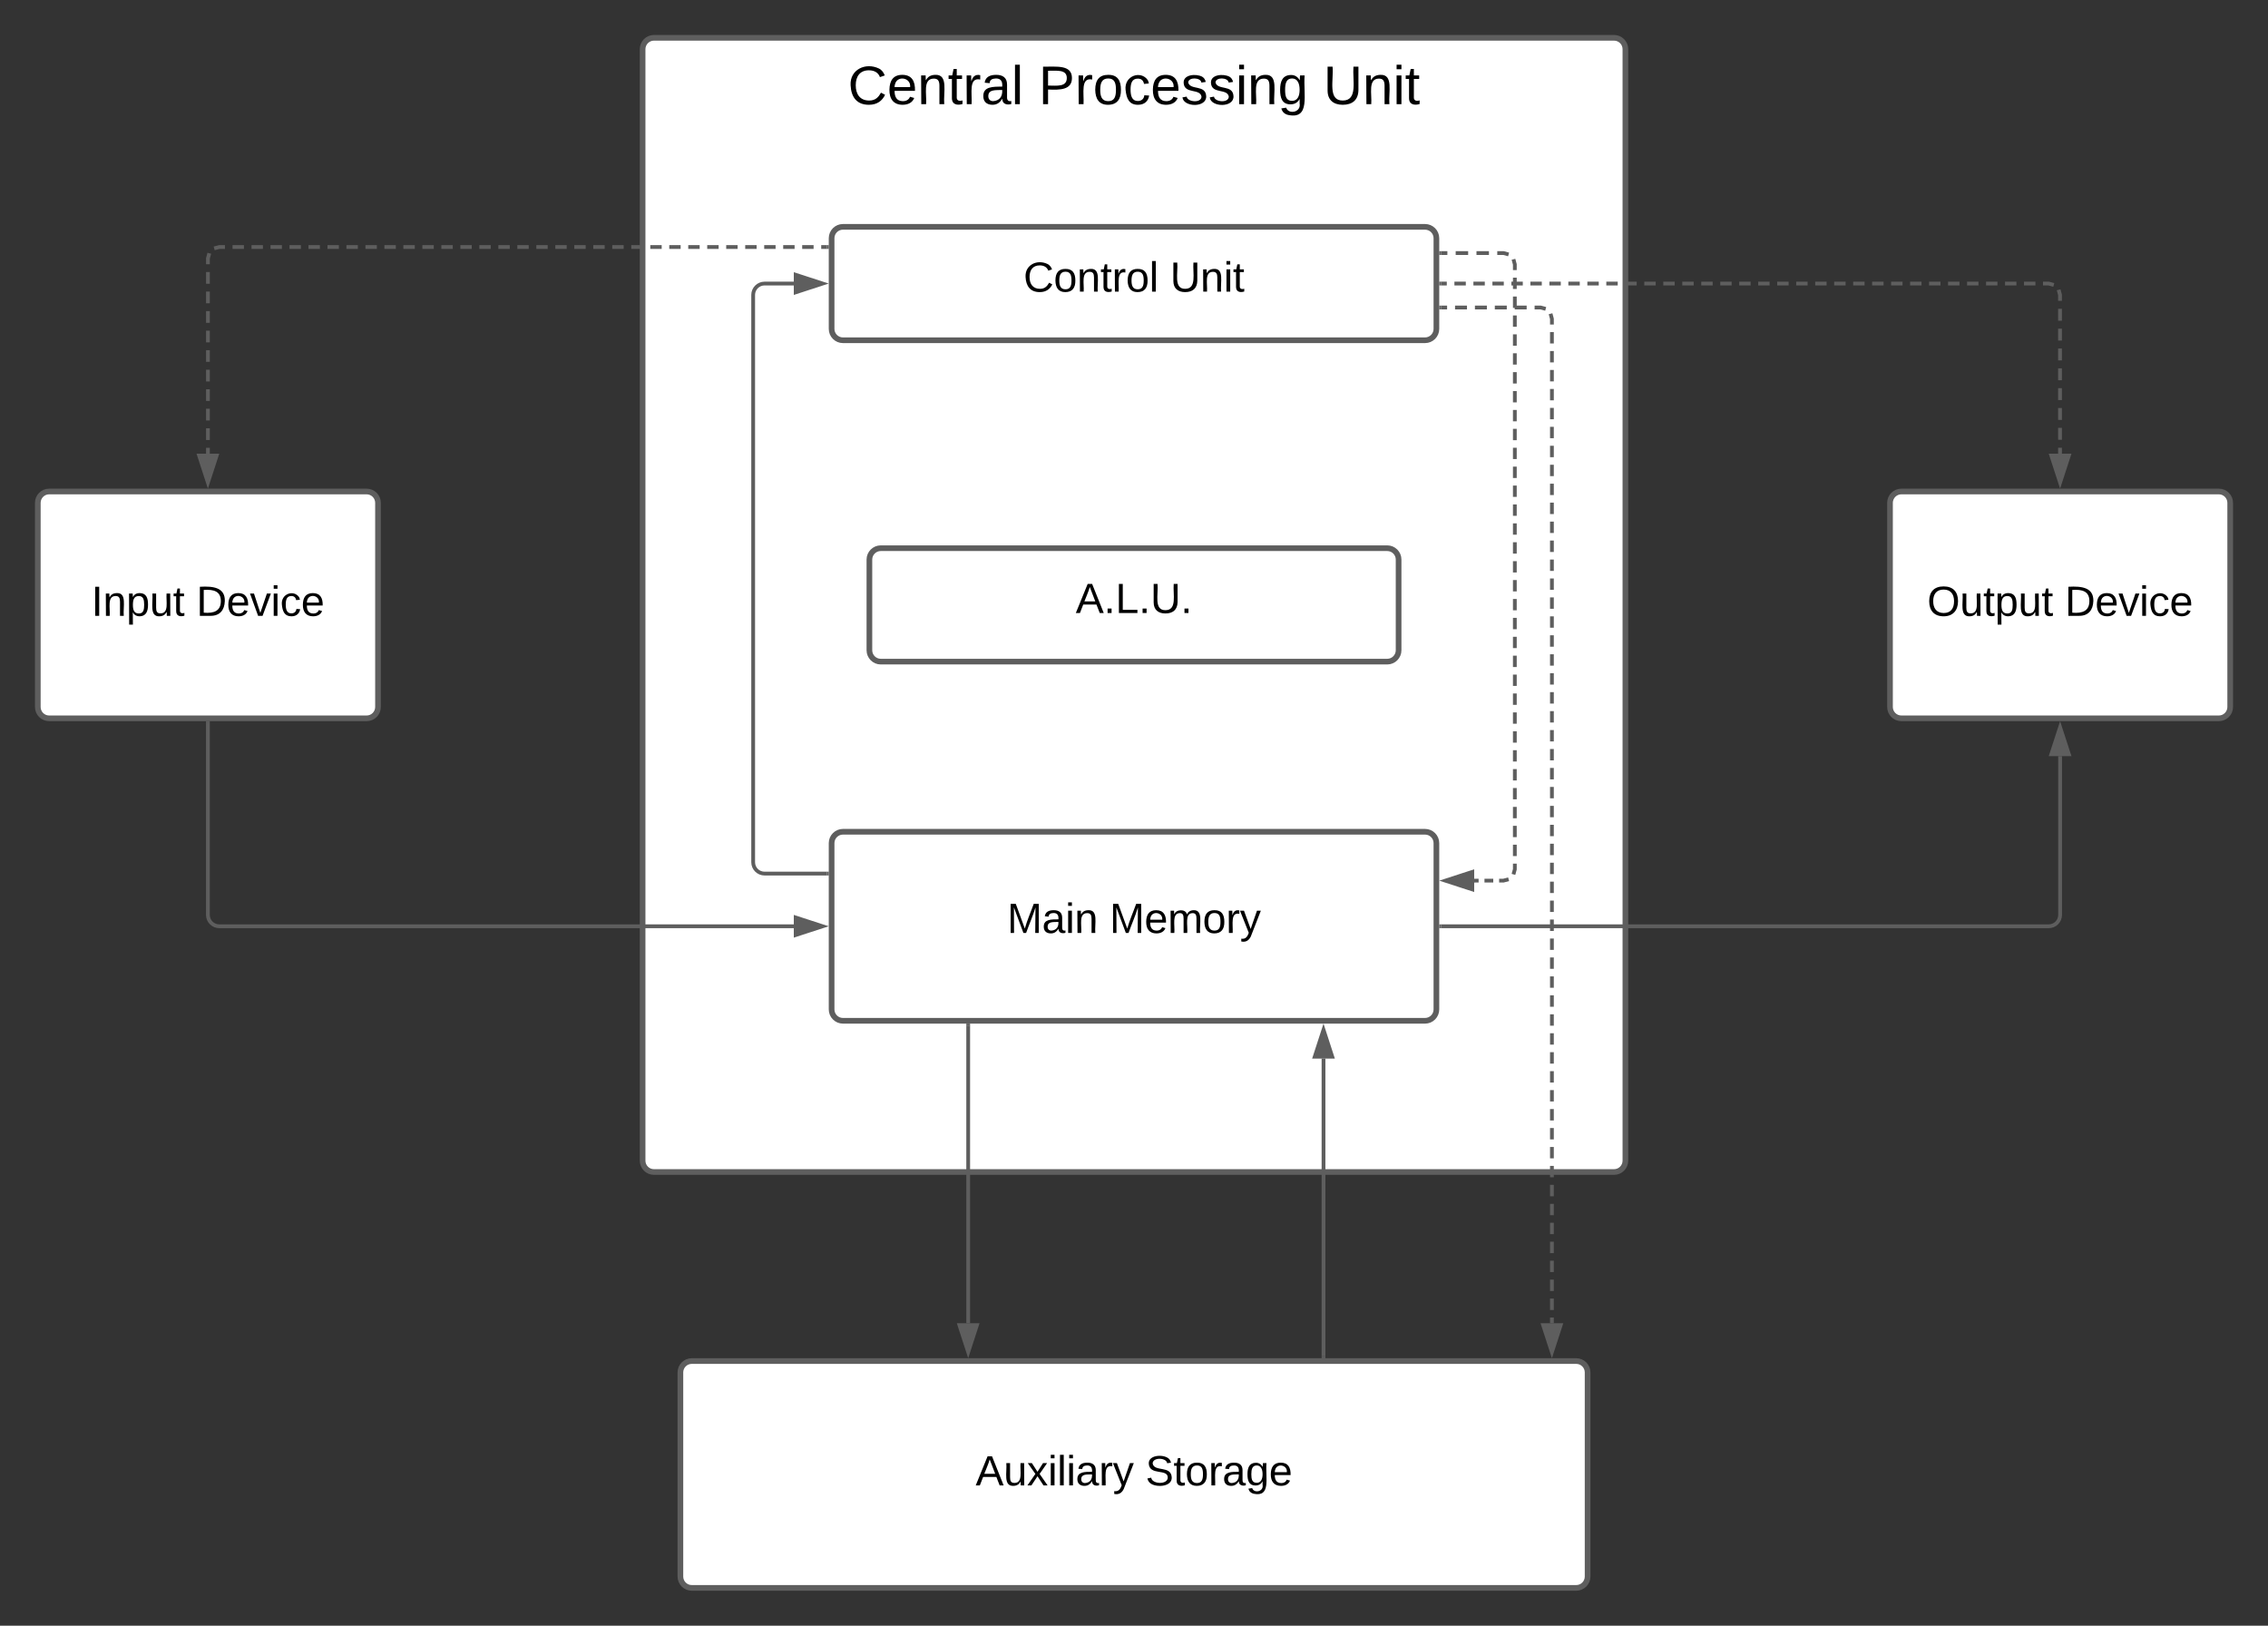<svg xmlns="http://www.w3.org/2000/svg" xmlns:xlink="http://www.w3.org/1999/xlink" xmlns:lucid="lucid" width="1200" height="860"><rect width="100%" height="100%" fill="#333333" stroke="none"/><g transform="translate(-200 -80)" lucid:page-tab-id="0_0"><path d="M540 106c0-3.3 2.7-6 6-6h508c3.3 0 6 2.7 6 6v588c0 3.3-2.7 6-6 6H546c-3.3 0-6-2.7-6-6z" stroke="#5e5e5e" stroke-width="3" fill="#fff"/><use xlink:href="#a" transform="matrix(1,0,0,1,552,112) translate(96.614 23.111)"/><use xlink:href="#b" transform="matrix(1,0,0,1,552,112) translate(197.485 23.111)"/><use xlink:href="#c" transform="matrix(1,0,0,1,552,112) translate(348.188 23.111)"/><path d="M640 206c0-3.3 2.7-6 6-6h308c3.3 0 6 2.7 6 6v48c0 3.3-2.7 6-6 6H646c-3.3 0-6-2.7-6-6z" stroke="#5e5e5e" stroke-width="3" fill="#fff"/><use xlink:href="#d" transform="matrix(1,0,0,1,652,212) translate(89.512 22.278)"/><use xlink:href="#e" transform="matrix(1,0,0,1,652,212) translate(167.105 22.278)"/><path d="M660 376c0-3.3 2.7-6 6-6h268c3.3 0 6 2.7 6 6v48c0 3.3-2.7 6-6 6H666c-3.3 0-6-2.7-6-6z" stroke="#5e5e5e" stroke-width="3" fill="#fff"/><use xlink:href="#f" transform="matrix(1,0,0,1,672,382) translate(97.167 22.278)"/><path d="M640 526c0-3.3 2.7-6 6-6h308c3.3 0 6 2.7 6 6v88c0 3.3-2.7 6-6 6H646c-3.3 0-6-2.7-6-6z" stroke="#5e5e5e" stroke-width="3" fill="#fff"/><use xlink:href="#g" transform="matrix(1,0,0,1,652,532) translate(80.87 41.528)"/><use xlink:href="#h" transform="matrix(1,0,0,1,652,532) translate(135.068 41.528)"/><path d="M962.5 213.87h3.3m4.4 0h6.6m4.4 0h6.6m4.4 0h3.3l2.7.73m2.57 2.57l.73 2.7v3m0 4v6m0 4v6m0 4v6m0 4v6m0 4v6m0 4v6m0 4v6m0 4v6m0 4v6m0 4v6m0 4v6m0 4v6m0 4v6m0 4v6m0 4v6m0 4v6m0 4v6m0 4v6m0 4v6m0 4v6m0 4v6m0 4v6m0 4v6m0 4v6m0 4v6m0 4v6m0 4v6m0 4v6m0 4v6m0 4v6m0 4v6m0 4v3l-.73 2.7m-2.57 2.57l-2.7.73h-2.32m-3.1 0h-4.65m-3.1 0H980" stroke="#5e5e5e" stroke-width="2" fill="none"/><path d="M962.53 214.87h-1.03v-2h1.03" fill="#5e5e5e"/><path d="M964.74 545.87l14.26-4.64v9.27z" stroke="#5e5e5e" stroke-width="2" fill="#5e5e5e"/><path d="M560 806c0-3.3 2.7-6 6-6h468c3.3 0 6 2.7 6 6v108c0 3.3-2.7 6-6 6H566c-3.3 0-6-2.7-6-6z" stroke="#5e5e5e" stroke-width="3" fill="#fff"/><use xlink:href="#i" transform="matrix(1,0,0,1,572,812) translate(144.204 53.778)"/><use xlink:href="#j" transform="matrix(1,0,0,1,572,812) translate(234.08 53.778)"/><path d="M220 346c0-3.3 2.7-6 6-6h168c3.3 0 6 2.7 6 6v108c0 3.3-2.7 6-6 6H226c-3.3 0-6-2.7-6-6z" stroke="#5e5e5e" stroke-width="3" fill="#fff"/><use xlink:href="#k" transform="matrix(1,0,0,1,232,352) translate(16.333 53.778)"/><use xlink:href="#l" transform="matrix(1,0,0,1,232,352) translate(71.889 53.778)"/><path d="M1200 346c0-3.3 2.7-6 6-6h168c3.3 0 6 2.7 6 6v108c0 3.3-2.7 6-6 6h-168c-3.3 0-6-2.7-6-6z" stroke="#5e5e5e" stroke-width="3" fill="#fff"/><use xlink:href="#m" transform="matrix(1,0,0,1,1212,352) translate(7.691 53.778)"/><use xlink:href="#l" transform="matrix(1,0,0,1,1212,352) translate(80.531 53.778)"/><path d="M637.5 210.67h-3m-4.03 0h-6.03m-4.02 0h-6.03m-4.03 0h-6.02m-4.02 0h-6.03m-4.02 0h-6.03m-4.02 0h-6.03m-4 0h-6.04m-4.02 0h-6.03m-4 0h-6.04m-4 0H534m-4.02 0h-6.03m-4.02 0h-6.03m-4.02 0h-6.02m-4.02 0h-6.03m-4.02 0h-6.02m-4.02 0h-6.02m-4.02 0h-6.03m-4.03 0h-6.03m-4.02 0h-6.02m-4.02 0h-6.03m-4.02 0h-6.03m-4.02 0h-6.03m-4 0h-6.04m-4 0h-6.04m-4.02 0h-6.03m-4 0h-6.03m-4.02 0h-6.03m-4.02 0h-6.03m-4.02 0h-6.02m-4.02 0h-6.02m-4.02 0h-6.03m-4.02 0h-3l-2.7.73m-2.57 2.57l-.73 2.7v3.1m0 4.13v6.2m0 4.13v6.2m0 4.14v6.2m0 4.13v6.2m0 4.13v6.2m0 4.14v6.2m0 4.13v6.2m0 4.13v6.2m0 4.13v6.2m0 4.14v3.1" stroke="#5e5e5e" stroke-width="2" fill="none"/><path d="M638.5 211.67h-1.03v-2h1.03" fill="#5e5e5e"/><path d="M310 335.26L305.36 321h9.28z" stroke="#5e5e5e" stroke-width="2" fill="#5e5e5e"/><path d="M962.5 242.67h3.16m4.2 0h6.32m4.2 0h6.33m4.2 0h6.33m4.2 0h6.32m4.2 0h3.17l2.7.73m2.57 2.57l.72 2.7v3m0 4v6.03m0 4v6.02m0 4v6.03m0 4v6.02m0 4v6.03m0 4v6.02m0 4v6.03m0 4v6.03m0 4v6.02m0 4v6.03m0 4v6.02m0 4V372m0 4V382m0 4v6.03m0 4v6.02m0 4v6.03m0 4v6.02m0 4v6.03m0 4v6.02m0 4v6.03m0 4v6.02m0 4v6.03m0 4v6.02m0 4v6.03m0 4v6.02m0 4v6.03m0 4v6.02m0 4v6.03m0 4v6.02m0 4v6.03m0 4v6.02m0 4v6.03m0 4v6.02m0 4v6.03m0 4v6.02m0 4v6.03m0 4v6.02m0 4v6.03m0 4v6.02m0 4v6.03m0 4v6.02m0 4v6.03m0 4v6.02m0 4v6.03m0 4v6.02m0 4v6.03m0 4v6.02m0 4v6.03m0 4v6.03m0 4.02v6m0 4.02v6.02m0 4V773m0 4V780" stroke="#5e5e5e" stroke-width="2" fill="none"/><path d="M962.53 243.67h-1.03v-2h1.03" fill="#5e5e5e"/><path d="M1021.12 795.26l-4.64-14.26h9.28z" stroke="#5e5e5e" stroke-width="2" fill="#5e5e5e"/><path d="M962.5 230h3m4.03 0h6.03m4.02 0h6.03m4.03 0h6.02m4.02 0h6.03m4.02 0h6.03m4.02 0h6.03m4 0h6.04m4.02 0h6.03m4 0h6.04m4 0h6.04m4.02 0h6.03m4.02 0h6.03m4.02 0h6.02m4.02 0h6.03m4.02 0h6.02m4.02 0h6.02m4.02 0h6.03m4.03 0h6.03m4.02 0h6.02m4.02 0h6.03m4.02 0h6.03m4.02 0h6.03m4 0h6.04m4 0h6.04m4.02 0h6.03m4 0h6.03m4.02 0h6.03m4.02 0h6.03m4.02 0h6.02m4.02 0h6.02m4.02 0h6.03m4.02 0h3l2.7.73m2.57 2.57l.73 2.7v3.15m0 4.2v6.3m0 4.2v6.3m0 4.2v6.3m0 4.2v6.3m0 4.2v6.3m0 4.2v6.3m0 4.2v6.3m0 4.2V320" stroke="#5e5e5e" stroke-width="2" fill="none"/><path d="M962.53 231h-1.03v-2h1.03" fill="#5e5e5e"/><path d="M1290 335.26l-4.64-14.26h9.28z" stroke="#5e5e5e" stroke-width="2" fill="#5e5e5e"/><path d="M310 462.5V564c0 3.3 2.7 6 6 6h304" stroke="#5e5e5e" stroke-width="2" fill="none"/><path d="M311 462.53h-2v-1.03h2" fill="#5e5e5e"/><path d="M635.26 570L621 574.64v-9.28z" stroke="#5e5e5e" stroke-width="2" fill="#5e5e5e"/><path d="M637.5 542.13h-33c-3.3 0-6-2.68-6-6V236c0-3.3 2.7-6 6-6H620" stroke="#5e5e5e" stroke-width="2" fill="none"/><path d="M638.5 543.13h-1.03v-2h1.03" fill="#5e5e5e"/><path d="M635.26 230L621 234.64v-9.28z" stroke="#5e5e5e" stroke-width="2" fill="#5e5e5e"/><path d="M712.27 622.5V780" stroke="#5e5e5e" stroke-width="2" fill="none"/><path d="M713.27 622.53h-2v-1.03h2" fill="#5e5e5e"/><path d="M712.27 795.26L707.63 781h9.27z" stroke="#5e5e5e" stroke-width="2" fill="#5e5e5e"/><path d="M900.27 797.5V640" stroke="#5e5e5e" stroke-width="2" fill="none"/><path d="M901.27 798.5h-2v-1.03h2" fill="#5e5e5e"/><path d="M900.27 624.74L904.9 639h-9.27z" stroke="#5e5e5e" stroke-width="2" fill="#5e5e5e"/><path d="M962.5 570H1284c3.3 0 6-2.7 6-6v-84" stroke="#5e5e5e" stroke-width="2" fill="none"/><path d="M962.53 571h-1.03v-2h1.03" fill="#5e5e5e"/><path d="M1290 464.74l4.64 14.26h-9.28z" stroke="#5e5e5e" stroke-width="2" fill="#5e5e5e"/><defs><path d="M212-179c-10-28-35-45-73-45-59 0-87 40-87 99 0 60 29 101 89 101 43 0 62-24 78-52l27 14C228-24 195 4 139 4 59 4 22-46 18-125c-6-104 99-153 187-111 19 9 31 26 39 46" id="n"/><path d="M100-194c63 0 86 42 84 106H49c0 40 14 67 53 68 26 1 43-12 49-29l28 8c-11 28-37 45-77 45C44 4 14-33 15-96c1-61 26-98 85-98zm52 81c6-60-76-77-97-28-3 7-6 17-6 28h103" id="o"/><path d="M117-194c89-4 53 116 60 194h-32v-121c0-31-8-49-39-48C34-167 62-67 57 0H25l-1-190h30c1 10-1 24 2 32 11-22 29-35 61-36" id="p"/><path d="M59-47c-2 24 18 29 38 22v24C64 9 27 4 27-40v-127H5v-23h24l9-43h21v43h35v23H59v120" id="q"/><path d="M114-163C36-179 61-72 57 0H25l-1-190h30c1 12-1 29 2 39 6-27 23-49 58-41v29" id="r"/><path d="M141-36C126-15 110 5 73 4 37 3 15-17 15-53c-1-64 63-63 125-63 3-35-9-54-41-54-24 1-41 7-42 31l-33-3c5-37 33-52 76-52 45 0 72 20 72 64v82c-1 20 7 32 28 27v20c-31 9-61-2-59-35zM48-53c0 20 12 33 32 33 41-3 63-29 60-74-43 2-92-5-92 41" id="s"/><path d="M24 0v-261h32V0H24" id="t"/><g id="a"><use transform="matrix(0.08,0,0,0.08,0,0)" xlink:href="#n"/><use transform="matrix(0.08,0,0,0.08,20.784,0)" xlink:href="#o"/><use transform="matrix(0.08,0,0,0.08,36.833,0)" xlink:href="#p"/><use transform="matrix(0.08,0,0,0.08,52.883,0)" xlink:href="#q"/><use transform="matrix(0.08,0,0,0.08,60.907,0)" xlink:href="#r"/><use transform="matrix(0.08,0,0,0.08,70.457,0)" xlink:href="#s"/><use transform="matrix(0.08,0,0,0.08,86.506,0)" xlink:href="#t"/></g><path d="M30-248c87 1 191-15 191 75 0 78-77 80-158 76V0H30v-248zm33 125c57 0 124 11 124-50 0-59-68-47-124-48v98" id="u"/><path d="M100-194c62-1 85 37 85 99 1 63-27 99-86 99S16-35 15-95c0-66 28-99 85-99zM99-20c44 1 53-31 53-75 0-43-8-75-51-75s-53 32-53 75 10 74 51 75" id="v"/><path d="M96-169c-40 0-48 33-48 73s9 75 48 75c24 0 41-14 43-38l32 2c-6 37-31 61-74 61-59 0-76-41-82-99-10-93 101-131 147-64 4 7 5 14 7 22l-32 3c-4-21-16-35-41-35" id="w"/><path d="M135-143c-3-34-86-38-87 0 15 53 115 12 119 90S17 21 10-45l28-5c4 36 97 45 98 0-10-56-113-15-118-90-4-57 82-63 122-42 12 7 21 19 24 35" id="x"/><path d="M24-231v-30h32v30H24zM24 0v-190h32V0H24" id="y"/><path d="M177-190C167-65 218 103 67 71c-23-6-38-20-44-43l32-5c15 47 100 32 89-28v-30C133-14 115 1 83 1 29 1 15-40 15-95c0-56 16-97 71-98 29-1 48 16 59 35 1-10 0-23 2-32h30zM94-22c36 0 50-32 50-73 0-42-14-75-50-75-39 0-46 34-46 75s6 73 46 73" id="z"/><g id="b"><use transform="matrix(0.08,0,0,0.08,0,0)" xlink:href="#u"/><use transform="matrix(0.08,0,0,0.08,19.259,0)" xlink:href="#r"/><use transform="matrix(0.08,0,0,0.08,28.809,0)" xlink:href="#v"/><use transform="matrix(0.08,0,0,0.08,44.858,0)" xlink:href="#w"/><use transform="matrix(0.08,0,0,0.08,59.302,0)" xlink:href="#o"/><use transform="matrix(0.08,0,0,0.08,75.352,0)" xlink:href="#x"/><use transform="matrix(0.08,0,0,0.08,89.796,0)" xlink:href="#x"/><use transform="matrix(0.08,0,0,0.08,104.241,0)" xlink:href="#y"/><use transform="matrix(0.08,0,0,0.08,110.58,0)" xlink:href="#p"/><use transform="matrix(0.08,0,0,0.08,126.63,0)" xlink:href="#z"/></g><path d="M232-93c-1 65-40 97-104 97C67 4 28-28 28-90v-158h33c8 89-33 224 67 224 102 0 64-133 71-224h33v155" id="A"/><g id="c"><use transform="matrix(0.08,0,0,0.08,0,0)" xlink:href="#A"/><use transform="matrix(0.08,0,0,0.08,20.784,0)" xlink:href="#p"/><use transform="matrix(0.08,0,0,0.08,36.833,0)" xlink:href="#y"/><use transform="matrix(0.08,0,0,0.08,43.173,0)" xlink:href="#q"/></g><g id="d"><use transform="matrix(0.062,0,0,0.062,0,0)" xlink:href="#n"/><use transform="matrix(0.062,0,0,0.062,15.988,0)" xlink:href="#v"/><use transform="matrix(0.062,0,0,0.062,28.333,0)" xlink:href="#p"/><use transform="matrix(0.062,0,0,0.062,40.679,0)" xlink:href="#q"/><use transform="matrix(0.062,0,0,0.062,46.852,0)" xlink:href="#r"/><use transform="matrix(0.062,0,0,0.062,54.198,0)" xlink:href="#v"/><use transform="matrix(0.062,0,0,0.062,66.543,0)" xlink:href="#t"/></g><g id="e"><use transform="matrix(0.062,0,0,0.062,0,0)" xlink:href="#A"/><use transform="matrix(0.062,0,0,0.062,15.988,0)" xlink:href="#p"/><use transform="matrix(0.062,0,0,0.062,28.333,0)" xlink:href="#y"/><use transform="matrix(0.062,0,0,0.062,33.21,0)" xlink:href="#q"/></g><path d="M205 0l-28-72H64L36 0H1l101-248h38L239 0h-34zm-38-99l-47-123c-12 45-31 82-46 123h93" id="B"/><path d="M33 0v-38h34V0H33" id="C"/><path d="M30 0v-248h33v221h125V0H30" id="D"/><g id="f"><use transform="matrix(0.062,0,0,0.062,0,0)" xlink:href="#B"/><use transform="matrix(0.062,0,0,0.062,14.815,0)" xlink:href="#C"/><use transform="matrix(0.062,0,0,0.062,20.988,0)" xlink:href="#D"/><use transform="matrix(0.062,0,0,0.062,33.333,0)" xlink:href="#C"/><use transform="matrix(0.062,0,0,0.062,39.506,0)" xlink:href="#A"/><use transform="matrix(0.062,0,0,0.062,55.494,0)" xlink:href="#C"/></g><path d="M240 0l2-218c-23 76-54 145-80 218h-23L58-218 59 0H30v-248h44l77 211c21-75 51-140 76-211h43V0h-30" id="E"/><g id="g"><use transform="matrix(0.062,0,0,0.062,0,0)" xlink:href="#E"/><use transform="matrix(0.062,0,0,0.062,18.457,0)" xlink:href="#s"/><use transform="matrix(0.062,0,0,0.062,30.802,0)" xlink:href="#y"/><use transform="matrix(0.062,0,0,0.062,35.679,0)" xlink:href="#p"/></g><path d="M210-169c-67 3-38 105-44 169h-31v-121c0-29-5-50-35-48C34-165 62-65 56 0H25l-1-190h30c1 10-1 24 2 32 10-44 99-50 107 0 11-21 27-35 58-36 85-2 47 119 55 194h-31v-121c0-29-5-49-35-48" id="F"/><path d="M179-190L93 31C79 59 56 82 12 73V49c39 6 53-20 64-50L1-190h34L92-34l54-156h33" id="G"/><g id="h"><use transform="matrix(0.062,0,0,0.062,0,0)" xlink:href="#E"/><use transform="matrix(0.062,0,0,0.062,18.457,0)" xlink:href="#o"/><use transform="matrix(0.062,0,0,0.062,30.802,0)" xlink:href="#F"/><use transform="matrix(0.062,0,0,0.062,49.259,0)" xlink:href="#v"/><use transform="matrix(0.062,0,0,0.062,61.605,0)" xlink:href="#r"/><use transform="matrix(0.062,0,0,0.062,68.951,0)" xlink:href="#G"/></g><path d="M84 4C-5 8 30-112 23-190h32v120c0 31 7 50 39 49 72-2 45-101 50-169h31l1 190h-30c-1-10 1-25-2-33-11 22-28 36-60 37" id="H"/><path d="M141 0L90-78 38 0H4l68-98-65-92h35l48 74 47-74h35l-64 92 68 98h-35" id="I"/><g id="i"><use transform="matrix(0.062,0,0,0.062,0,0)" xlink:href="#B"/><use transform="matrix(0.062,0,0,0.062,14.815,0)" xlink:href="#H"/><use transform="matrix(0.062,0,0,0.062,27.16,0)" xlink:href="#I"/><use transform="matrix(0.062,0,0,0.062,38.272,0)" xlink:href="#y"/><use transform="matrix(0.062,0,0,0.062,43.148,0)" xlink:href="#t"/><use transform="matrix(0.062,0,0,0.062,48.025,0)" xlink:href="#y"/><use transform="matrix(0.062,0,0,0.062,52.901,0)" xlink:href="#s"/><use transform="matrix(0.062,0,0,0.062,65.247,0)" xlink:href="#r"/><use transform="matrix(0.062,0,0,0.062,72.593,0)" xlink:href="#G"/></g><path d="M185-189c-5-48-123-54-124 2 14 75 158 14 163 119 3 78-121 87-175 55-17-10-28-26-33-46l33-7c5 56 141 63 141-1 0-78-155-14-162-118-5-82 145-84 179-34 5 7 8 16 11 25" id="J"/><g id="j"><use transform="matrix(0.062,0,0,0.062,0,0)" xlink:href="#J"/><use transform="matrix(0.062,0,0,0.062,14.815,0)" xlink:href="#q"/><use transform="matrix(0.062,0,0,0.062,20.988,0)" xlink:href="#v"/><use transform="matrix(0.062,0,0,0.062,33.333,0)" xlink:href="#r"/><use transform="matrix(0.062,0,0,0.062,40.679,0)" xlink:href="#s"/><use transform="matrix(0.062,0,0,0.062,53.025,0)" xlink:href="#z"/><use transform="matrix(0.062,0,0,0.062,65.37,0)" xlink:href="#o"/></g><path d="M33 0v-248h34V0H33" id="K"/><path d="M115-194c55 1 70 41 70 98S169 2 115 4C84 4 66-9 55-30l1 105H24l-1-265h31l2 30c10-21 28-34 59-34zm-8 174c40 0 45-34 45-75s-6-73-45-74c-42 0-51 32-51 76 0 43 10 73 51 73" id="L"/><g id="k"><use transform="matrix(0.062,0,0,0.062,0,0)" xlink:href="#K"/><use transform="matrix(0.062,0,0,0.062,6.173,0)" xlink:href="#p"/><use transform="matrix(0.062,0,0,0.062,18.519,0)" xlink:href="#L"/><use transform="matrix(0.062,0,0,0.062,30.864,0)" xlink:href="#H"/><use transform="matrix(0.062,0,0,0.062,43.21,0)" xlink:href="#q"/></g><path d="M30-248c118-7 216 8 213 122C240-48 200 0 122 0H30v-248zM63-27c89 8 146-16 146-99s-60-101-146-95v194" id="M"/><path d="M108 0H70L1-190h34L89-25l56-165h34" id="N"/><g id="l"><use transform="matrix(0.062,0,0,0.062,0,0)" xlink:href="#M"/><use transform="matrix(0.062,0,0,0.062,15.988,0)" xlink:href="#o"/><use transform="matrix(0.062,0,0,0.062,28.333,0)" xlink:href="#N"/><use transform="matrix(0.062,0,0,0.062,39.444,0)" xlink:href="#y"/><use transform="matrix(0.062,0,0,0.062,44.321,0)" xlink:href="#w"/><use transform="matrix(0.062,0,0,0.062,55.432,0)" xlink:href="#o"/></g><path d="M140-251c81 0 123 46 123 126C263-46 219 4 140 4 59 4 17-45 17-125s42-126 123-126zm0 227c63 0 89-41 89-101s-29-99-89-99c-61 0-89 39-89 99S79-25 140-24" id="O"/><g id="m"><use transform="matrix(0.062,0,0,0.062,0,0)" xlink:href="#O"/><use transform="matrix(0.062,0,0,0.062,17.284,0)" xlink:href="#H"/><use transform="matrix(0.062,0,0,0.062,29.63,0)" xlink:href="#q"/><use transform="matrix(0.062,0,0,0.062,35.802,0)" xlink:href="#L"/><use transform="matrix(0.062,0,0,0.062,48.148,0)" xlink:href="#H"/><use transform="matrix(0.062,0,0,0.062,60.494,0)" xlink:href="#q"/></g></defs></g></svg>